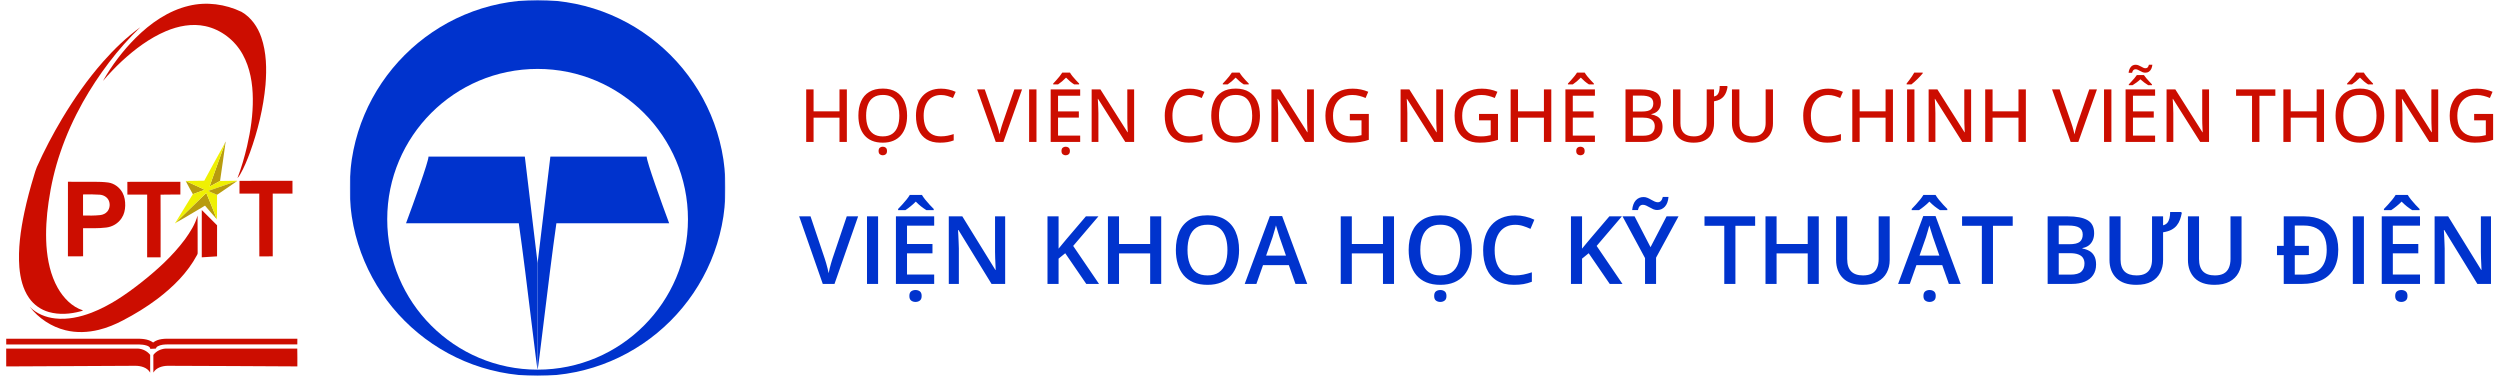 <svg width="951" height="143" viewBox="0 0 951 143" fill="none" xmlns="http://www.w3.org/2000/svg">
  <g clip-path="url(#clip0_11_387)">
    <path
      d="M71.86 2.205C78.538 0.579 85.713 1.549 91.878 4.51C95.534 6.61 98.055 10.269 99.398 14.197C101.392 19.989 101.473 26.233 100.997 32.278C100.187 41.075 98.084 49.731 95.079 58.034C94.022 60.853 92.902 63.668 91.39 66.281C91.087 66.807 90.757 67.323 90.329 67.758C91.847 63.793 93.015 59.702 93.993 55.575C95.347 49.682 96.241 43.654 96.175 37.597C96.134 31.793 95.168 25.837 92.323 20.704C89.379 15.342 84.112 11.235 78.097 9.942C73.065 8.855 67.808 9.868 63.133 11.851C56.858 14.518 51.34 18.672 46.353 23.262C43.805 25.629 41.416 28.162 39.154 30.802C42.534 24.83 46.736 19.309 51.583 14.442C57.213 8.837 64.018 4.052 71.86 2.205Z"
      fill="#CC0D00" />
    <path
      d="M53.356 10.353C44.728 18.705 37.44 28.403 31.534 38.838C28.125 44.934 25.211 51.311 22.976 57.929C20.86 64.079 19.398 70.444 18.481 76.879C17.678 82.369 17.317 87.937 17.665 93.48C18.061 99.038 19.218 104.665 21.985 109.561C24.127 113.305 27.343 116.722 31.553 118.063C31.326 118.308 30.97 118.32 30.669 118.421C26.751 119.481 22.523 119.812 18.58 118.692C15.537 117.841 12.821 115.912 11.033 113.313C8.672 109.921 7.731 105.773 7.366 101.719C6.83 94.678 7.83 87.624 9.276 80.746C10.289 75.979 11.562 71.272 12.987 66.614C13.319 65.583 13.581 64.522 14.024 63.53C16.839 57.206 20.086 51.077 23.625 45.127C28.222 37.457 33.37 30.094 39.292 23.377C43.531 18.586 48.178 14.125 53.356 10.353Z"
      fill="#CC0D00" />
    <path
      d="M91.102 68.8C97.819 68.753 104.538 68.79 111.257 68.782C111.259 70.403 111.257 72.022 111.259 73.643C108.755 73.655 106.248 73.633 103.743 73.655C103.757 81.609 103.739 89.562 103.751 97.517C102.052 97.523 100.352 97.495 98.655 97.532C98.589 89.572 98.639 81.609 98.628 73.647C96.119 73.637 93.611 73.661 91.102 73.635C91.124 72.024 91.124 70.411 91.102 68.8Z"
      fill="#CC0D00" />
    <path
      d="M25.845 69.143C29.11 69.15 32.377 69.145 35.644 69.147C37.502 69.166 39.368 69.182 41.214 69.433C43.496 69.768 45.5 71.301 46.596 73.3C47.422 74.816 47.667 76.577 47.628 78.282C47.579 79.909 47.214 81.572 46.285 82.934C45.016 84.957 42.758 86.295 40.394 86.556C37.475 86.913 34.529 86.799 31.598 86.809C31.596 90.369 31.571 93.932 31.611 97.495C29.687 97.536 27.761 97.515 25.835 97.505C25.864 88.052 25.843 78.597 25.845 69.143ZM31.584 73.966C31.6 76.638 31.594 79.311 31.588 81.984C33.749 82.022 35.922 82.056 38.077 81.826C39.131 81.715 40.178 81.259 40.859 80.427C41.838 79.236 41.976 77.46 41.288 76.098C40.643 74.867 39.275 74.146 37.914 74.064C35.809 73.924 33.693 73.898 31.584 73.966Z"
      fill="#CC0D00" />
    <path
      d="M48.444 69.172C55.165 69.129 61.891 69.158 68.614 69.158C68.612 70.777 68.614 72.394 68.612 74.013C66.099 74.046 63.584 73.97 61.073 74.052C61.126 81.997 61.089 89.946 61.091 97.893C59.384 97.873 57.678 97.889 55.973 97.885C55.981 89.93 55.971 81.974 55.979 74.019C53.472 74.013 50.965 74.021 48.458 74.017C48.458 72.4 48.485 70.785 48.444 69.172Z"
      fill="#CC0D00" />
    <path
      d="M76.759 79.897C78.703 81.826 80.646 83.758 82.574 85.705C82.553 89.642 82.572 93.581 82.566 97.517C80.627 97.645 78.689 97.754 76.751 97.887C76.761 91.89 76.746 85.894 76.759 79.897Z"
      fill="#CC0D00" />
    <path
      d="M70.404 90.984C72.373 88.231 74.258 85.307 75.142 82.007C75.24 86.799 75.123 91.59 75.185 96.383C75.181 96.638 75.018 96.85 74.913 97.074C71.352 103.751 65.837 109.171 59.851 113.71C55.746 116.802 51.34 119.485 46.784 121.864C43.867 123.403 40.798 124.679 37.588 125.464C33.462 126.481 29.083 126.656 24.941 125.635C19.567 124.326 14.716 121.094 11.335 116.742C13.873 119.333 17.418 120.745 20.988 121.135C25.701 121.673 30.449 120.619 34.838 118.943C41.679 116.296 47.787 112.113 53.523 107.612C59.736 102.718 65.677 97.353 70.404 90.984Z"
      fill="#CC0D00" />
    <path
      d="M2.365 128.854C18.677 128.877 34.991 128.862 51.303 128.862C53.663 128.821 56.267 128.831 58.251 130.294C60.166 128.77 62.762 128.825 65.083 128.848C81.095 128.856 97.104 128.856 113.113 128.85C113.111 129.571 113.13 130.294 113.099 131.02C96.688 131.022 80.277 131.028 63.866 131.011C62.541 131.026 61.135 131.091 59.958 131.759C59.617 131.932 59.417 132.263 59.266 132.6C58.566 132.626 57.868 132.661 57.169 132.71C57.12 131.993 56.417 131.652 55.814 131.461C53.886 130.839 51.834 131.069 49.844 131.036C34.019 131.044 18.193 131.017 2.367 131.048C2.35 130.317 2.354 129.585 2.365 128.854Z"
      fill="#CC0D00" />
    <path
      d="M2.354 132.608C19.087 132.616 35.817 132.61 52.547 132.61C54.321 132.727 56.032 133.59 57.126 134.997C57.13 137.249 57.128 139.503 57.126 141.755C56.032 139.791 53.61 139.152 51.507 139.15C35.125 139.199 18.743 139.285 2.363 139.39C2.35 137.13 2.365 134.868 2.354 132.608Z"
      fill="#CC0D00" />
    <path
      d="M58.333 135.018C59.433 133.561 61.207 132.702 63.019 132.604C79.706 132.612 96.395 132.626 113.082 132.598C113.161 134.856 113.093 137.12 113.115 139.38C96.692 139.3 80.269 139.189 63.843 139.152C61.777 139.17 59.439 139.826 58.342 141.726C58.333 139.491 58.354 137.253 58.333 135.018Z"
      fill="#CC0D00" />
    <path
      d="M85.496 54.543C85.564 54.282 85.713 54.052 85.844 53.818C85.208 58.831 84.4 63.826 83.71 68.835C82.363 69.501 81.094 70.327 79.714 70.927C81.265 66.466 82.909 62.039 84.497 57.59C84.841 56.577 85.288 55.597 85.496 54.543Z"
      fill="#B89C0E" />
    <path
      d="M70.649 68.864C72.771 69.801 74.859 70.814 76.977 71.759C77.259 71.876 77.519 72.042 77.755 72.237C76.293 72.782 74.824 73.31 73.362 73.857C72.451 72.196 71.496 70.557 70.649 68.864Z"
      fill="#B89C0E" />
    <path
      d="M67.547 84.014C71.195 80.483 74.798 76.901 78.468 73.394C79.799 76.704 81.216 79.985 82.438 83.334C80.907 81.674 79.455 79.94 77.986 78.225C74.365 80.302 70.834 82.547 67.184 84.571C67.283 84.372 67.38 84.166 67.547 84.014Z"
      fill="#B89C0E" />
    <path
      d="M77.706 68.731C80.303 64.003 82.837 59.236 85.496 54.544C85.288 55.597 84.841 56.578 84.497 57.59C82.909 62.039 81.265 66.466 79.714 70.927C81.094 70.327 82.363 69.501 83.71 68.835C85.859 68.763 88.011 68.831 90.162 68.745C90.168 68.8 90.183 68.909 90.189 68.965C90.143 68.973 90.055 68.989 90.01 69C89.614 69.072 89.223 69.152 88.844 69.283C85.649 70.407 82.44 71.488 79.245 72.609C80.295 73.224 81.474 73.577 82.567 74.107C82.551 77.251 82.592 80.397 82.547 83.54C82.518 83.489 82.464 83.386 82.438 83.335C81.216 79.986 79.799 76.704 78.468 73.394C74.797 76.902 71.195 80.483 67.547 84.015C67.38 84.167 67.283 84.372 67.184 84.571C67.061 84.802 66.75 84.843 66.55 84.986C68.847 81.294 71.082 77.561 73.362 73.857C74.824 73.31 76.293 72.782 77.755 72.238C77.519 72.043 77.259 71.876 76.977 71.759C74.859 70.814 72.771 69.801 70.649 68.864L70.571 68.831C72.948 68.772 75.327 68.79 77.706 68.731Z"
      fill="#EFF003" />
    <path
      d="M88.844 69.283C89.223 69.152 89.614 69.071 90.01 68.999C87.552 70.736 85.047 72.406 82.567 74.107C81.474 73.577 80.295 73.224 79.245 72.609C82.44 71.488 85.649 70.407 88.844 69.283Z"
      fill="#B89C0D" />
  </g>
  <g clip-path="url(#clip1_11_387)">
    <mask id="mask0_11_387" style="mask-type:luminance" maskUnits="userSpaceOnUse" x="133" y="0"
      width="143" height="143">
      <path d="M276 0H133V143H276V0Z" fill="white" />
    </mask>
    <g mask="url(#mask0_11_387)">
      <path fill-rule="evenodd" clip-rule="evenodd"
        d="M204.5 143C243.988 143 276 110.989 276 71.5C276 32.011 243.988 0 204.5 0C165.012 0 133 32.011 133 71.5C133 110.989 165.012 143 204.5 143ZM204.5 140.617C236.091 140.617 261.7 115.008 261.7 83.417C261.7 51.826 236.091 26.217 204.5 26.217C172.909 26.217 147.3 51.826 147.3 83.417C147.3 115.008 172.909 140.617 204.5 140.617Z"
        fill="#0033CD" />
      <path fill-rule="evenodd" clip-rule="evenodd"
        d="M204.5 100.1L199.644 59.583H163C163 61.515 157.3 77.288 154.45 84.934H197.35C198.855 95.345 200.772 111.052 202.247 123.133C203.429 132.814 204.326 140.165 204.5 140.596V100.1Z"
        fill="#0033CD" />
      <path fill-rule="evenodd" clip-rule="evenodd"
        d="M204.5 100.1L209.356 59.583H246C246 61.515 251.7 77.288 254.55 84.934H211.65C210.145 95.346 208.227 111.056 206.752 123.137C205.57 132.824 204.672 140.179 204.5 140.598V100.1Z"
        fill="#0033CD" />
    </g>
  </g>
  <path
    d="M322.143 54H319.34V44.772H309.482V54H306.68V34.012H309.482V42.352H319.34V34.012H322.143V54ZM345.057 43.978C345.057 45.519 344.861 46.922 344.469 48.19C344.077 49.447 343.493 50.532 342.719 51.443C341.953 52.346 340.992 53.043 339.834 53.535C338.686 54.027 337.341 54.273 335.801 54.273C334.233 54.273 332.866 54.027 331.699 53.535C330.542 53.043 329.58 52.341 328.814 51.43C328.049 50.518 327.475 49.429 327.092 48.162C326.718 46.895 326.531 45.492 326.531 43.951C326.531 41.9 326.868 40.105 327.543 38.565C328.217 37.024 329.243 35.83 330.619 34.982C332.005 34.126 333.745 33.697 335.842 33.697C337.865 33.697 339.561 34.121 340.928 34.969C342.295 35.816 343.325 37.01 344.018 38.551C344.71 40.082 345.057 41.891 345.057 43.978ZM329.471 43.978C329.471 45.601 329.694 47.005 330.141 48.19C330.596 49.365 331.289 50.277 332.219 50.924C333.158 51.562 334.352 51.881 335.801 51.881C337.268 51.881 338.467 51.562 339.396 50.924C340.326 50.277 341.01 49.365 341.447 48.19C341.885 47.005 342.104 45.601 342.104 43.978C342.104 41.518 341.602 39.594 340.6 38.209C339.597 36.815 338.011 36.117 335.842 36.117C334.383 36.117 333.185 36.436 332.246 37.074C331.307 37.703 330.61 38.605 330.154 39.781C329.699 40.948 329.471 42.347 329.471 43.978ZM335.801 59.072C335.363 59.072 334.99 58.94 334.68 58.676C334.37 58.421 334.215 58.01 334.215 57.445C334.215 56.862 334.37 56.443 334.68 56.188C334.99 55.932 335.363 55.805 335.801 55.805C336.257 55.805 336.639 55.932 336.949 56.188C337.259 56.443 337.414 56.862 337.414 57.445C337.414 58.01 337.259 58.421 336.949 58.676C336.639 58.94 336.257 59.072 335.801 59.072ZM357.949 36.145C356.919 36.145 355.994 36.327 355.174 36.691C354.363 37.047 353.674 37.571 353.109 38.264C352.544 38.947 352.111 39.772 351.811 40.738C351.51 41.704 351.359 42.794 351.359 44.006C351.359 45.619 351.596 47.014 352.07 48.19C352.553 49.365 353.278 50.272 354.244 50.91C355.21 51.548 356.427 51.867 357.895 51.867C358.77 51.867 359.604 51.79 360.396 51.635C361.199 51.471 361.996 51.261 362.789 51.006V53.412C362.023 53.704 361.23 53.918 360.41 54.055C359.599 54.2 358.646 54.273 357.553 54.273C355.511 54.273 353.811 53.85 352.453 53.002C351.104 52.154 350.097 50.965 349.432 49.434C348.766 47.893 348.434 46.079 348.434 43.992C348.434 42.479 348.643 41.098 349.062 39.85C349.482 38.592 350.097 37.507 350.908 36.596C351.719 35.675 352.713 34.969 353.889 34.477C355.074 33.975 356.436 33.725 357.977 33.725C358.979 33.725 359.954 33.834 360.902 34.053C361.859 34.262 362.739 34.559 363.541 34.941L362.502 37.279C361.837 36.978 361.121 36.714 360.355 36.486C359.599 36.258 358.797 36.145 357.949 36.145ZM388.779 34.012L381.697 54H378.785L371.703 34.012H374.602L379.045 46.863C379.209 47.31 379.364 47.784 379.51 48.285C379.656 48.777 379.792 49.27 379.92 49.762C380.048 50.254 380.152 50.705 380.234 51.115C380.316 50.705 380.417 50.254 380.535 49.762C380.663 49.27 380.804 48.773 380.959 48.272C381.114 47.761 381.269 47.278 381.424 46.822L385.854 34.012H388.779ZM391.473 54V34.012H394.275V54H391.473ZM410.9 54H399.676V34.012H410.9V36.418H402.479V42.365H410.395V44.744H402.479V51.58H410.9V54ZM405.377 59.072C404.939 59.072 404.566 58.94 404.256 58.676C403.946 58.421 403.791 58.01 403.791 57.445C403.791 56.862 403.946 56.443 404.256 56.188C404.566 55.932 404.939 55.805 405.377 55.805C405.833 55.805 406.215 55.932 406.525 56.188C406.835 56.443 406.99 56.862 406.99 57.445C406.99 58.01 406.835 58.421 406.525 58.676C406.215 58.94 405.833 59.072 405.377 59.072ZM407.018 27.627C407.255 28.037 407.578 28.502 407.988 29.021C408.408 29.532 408.845 30.033 409.301 30.525C409.757 31.009 410.158 31.428 410.504 31.783V32.098H408.604C408.111 31.788 407.596 31.41 407.059 30.963C406.53 30.507 406.02 30.029 405.527 29.527C405.035 30.029 404.529 30.503 404.01 30.949C403.49 31.387 402.984 31.77 402.492 32.098H400.633V31.783C400.979 31.419 401.371 30.995 401.809 30.512C402.255 30.02 402.684 29.518 403.094 29.008C403.504 28.497 403.832 28.037 404.078 27.627H407.018ZM431.422 54H428.059L417.709 37.621H417.6C417.627 38.113 417.659 38.656 417.695 39.248C417.732 39.831 417.759 40.447 417.777 41.094C417.805 41.732 417.823 42.379 417.832 43.035V54H415.262V34.012H418.598L428.906 50.309H429.002C428.984 49.908 428.961 49.411 428.934 48.818C428.906 48.226 428.879 47.602 428.852 46.945C428.833 46.28 428.824 45.651 428.824 45.059V34.012H431.422V54ZM452.586 36.145C451.556 36.145 450.631 36.327 449.811 36.691C448.999 37.047 448.311 37.571 447.746 38.264C447.181 38.947 446.748 39.772 446.447 40.738C446.146 41.704 445.996 42.794 445.996 44.006C445.996 45.619 446.233 47.014 446.707 48.19C447.19 49.365 447.915 50.272 448.881 50.91C449.847 51.548 451.064 51.867 452.531 51.867C453.406 51.867 454.24 51.79 455.033 51.635C455.835 51.471 456.633 51.261 457.426 51.006V53.412C456.66 53.704 455.867 53.918 455.047 54.055C454.236 54.2 453.283 54.273 452.189 54.273C450.148 54.273 448.448 53.85 447.09 53.002C445.741 52.154 444.734 50.965 444.068 49.434C443.403 47.893 443.07 46.079 443.07 43.992C443.07 42.479 443.28 41.098 443.699 39.85C444.118 38.592 444.734 37.507 445.545 36.596C446.356 35.675 447.35 34.969 448.525 34.477C449.71 33.975 451.073 33.725 452.613 33.725C453.616 33.725 454.591 33.834 455.539 34.053C456.496 34.262 457.376 34.559 458.178 34.941L457.139 37.279C456.473 36.978 455.758 36.714 454.992 36.486C454.236 36.258 453.434 36.145 452.586 36.145ZM479.287 43.978C479.287 45.519 479.091 46.922 478.699 48.19C478.307 49.447 477.724 50.532 476.949 51.443C476.184 52.346 475.222 53.043 474.064 53.535C472.916 54.027 471.572 54.273 470.031 54.273C468.464 54.273 467.096 54.027 465.93 53.535C464.772 53.043 463.811 52.341 463.045 51.43C462.279 50.518 461.705 49.429 461.322 48.162C460.949 46.895 460.762 45.492 460.762 43.951C460.762 41.9 461.099 40.105 461.773 38.565C462.448 37.024 463.473 35.83 464.85 34.982C466.235 34.126 467.976 33.697 470.072 33.697C472.096 33.697 473.791 34.121 475.158 34.969C476.525 35.816 477.555 37.01 478.248 38.551C478.941 40.082 479.287 41.891 479.287 43.978ZM463.701 43.978C463.701 45.601 463.924 47.005 464.371 48.19C464.827 49.365 465.52 50.277 466.449 50.924C467.388 51.562 468.582 51.881 470.031 51.881C471.499 51.881 472.697 51.562 473.627 50.924C474.557 50.277 475.24 49.365 475.678 48.19C476.115 47.005 476.334 45.601 476.334 43.978C476.334 41.518 475.833 39.594 474.83 38.209C473.827 36.815 472.242 36.117 470.072 36.117C468.614 36.117 467.415 36.436 466.477 37.074C465.538 37.703 464.84 38.605 464.385 39.781C463.929 40.948 463.701 42.347 463.701 43.978ZM471.535 27.627C471.772 28.037 472.096 28.502 472.506 29.021C472.925 29.532 473.363 30.033 473.818 30.525C474.274 31.009 474.675 31.428 475.021 31.783V32.098H473.121C472.629 31.788 472.114 31.41 471.576 30.963C471.048 30.507 470.537 30.029 470.045 29.527C469.553 30.029 469.047 30.503 468.527 30.949C468.008 31.387 467.502 31.77 467.01 32.098H465.15V31.783C465.497 31.419 465.889 30.995 466.326 30.512C466.773 30.02 467.201 29.518 467.611 29.008C468.021 28.497 468.35 28.037 468.596 27.627H471.535ZM499.809 54H496.445L486.096 37.621H485.986C486.014 38.113 486.046 38.656 486.082 39.248C486.118 39.831 486.146 40.447 486.164 41.094C486.191 41.732 486.21 42.379 486.219 43.035V54H483.648V34.012H486.984L497.293 50.309H497.389C497.37 49.908 497.348 49.411 497.32 48.818C497.293 48.226 497.266 47.602 497.238 46.945C497.22 46.28 497.211 45.651 497.211 45.059V34.012H499.809V54ZM513.48 43.336H520.699V53.193C519.651 53.549 518.571 53.818 517.459 54C516.347 54.182 515.098 54.273 513.713 54.273C511.653 54.273 509.917 53.863 508.504 53.043C507.091 52.223 506.016 51.047 505.277 49.516C504.548 47.984 504.184 46.143 504.184 43.992C504.184 41.923 504.589 40.118 505.4 38.578C506.212 37.038 507.392 35.844 508.941 34.996C510.491 34.148 512.359 33.725 514.547 33.725C515.641 33.725 516.689 33.829 517.691 34.039C518.703 34.249 519.633 34.54 520.48 34.914L519.469 37.279C518.758 36.96 517.969 36.691 517.104 36.473C516.247 36.245 515.358 36.131 514.438 36.131C512.906 36.131 511.589 36.454 510.486 37.102C509.393 37.749 508.549 38.66 507.957 39.836C507.374 41.012 507.082 42.406 507.082 44.02C507.082 45.596 507.328 46.973 507.82 48.148C508.312 49.324 509.083 50.24 510.131 50.897C511.179 51.553 512.528 51.881 514.178 51.881C515.007 51.881 515.714 51.835 516.297 51.744C516.889 51.653 517.432 51.544 517.924 51.416V45.783H513.48V43.336ZM548.945 54H545.582L535.232 37.621H535.123C535.15 38.113 535.182 38.656 535.219 39.248C535.255 39.831 535.283 40.447 535.301 41.094C535.328 41.732 535.346 42.379 535.355 43.035V54H532.785V34.012H536.121L546.43 50.309H546.525C546.507 49.908 546.484 49.411 546.457 48.818C546.43 48.226 546.402 47.602 546.375 46.945C546.357 46.28 546.348 45.651 546.348 45.059V34.012H548.945V54ZM562.617 43.336H569.836V53.193C568.788 53.549 567.708 53.818 566.596 54C565.484 54.182 564.235 54.273 562.85 54.273C560.79 54.273 559.053 53.863 557.641 53.043C556.228 52.223 555.152 51.047 554.414 49.516C553.685 47.984 553.32 46.143 553.32 43.992C553.32 41.923 553.726 40.118 554.537 38.578C555.348 37.038 556.529 35.844 558.078 34.996C559.628 34.148 561.496 33.725 563.684 33.725C564.777 33.725 565.826 33.829 566.828 34.039C567.84 34.249 568.77 34.54 569.617 34.914L568.605 37.279C567.895 36.96 567.106 36.691 566.24 36.473C565.383 36.245 564.495 36.131 563.574 36.131C562.043 36.131 560.726 36.454 559.623 37.102C558.529 37.749 557.686 38.66 557.094 39.836C556.51 41.012 556.219 42.406 556.219 44.02C556.219 45.596 556.465 46.973 556.957 48.148C557.449 49.324 558.219 50.24 559.268 50.897C560.316 51.553 561.665 51.881 563.314 51.881C564.144 51.881 564.85 51.835 565.434 51.744C566.026 51.653 566.568 51.544 567.061 51.416V45.783H562.617V43.336ZM590.111 54H587.309V44.772H577.451V54H574.648V34.012H577.451V42.352H587.309V34.012H590.111V54ZM606.709 54H595.484V34.012H606.709V36.418H598.287V42.365H606.203V44.744H598.287V51.58H606.709V54ZM601.186 59.072C600.748 59.072 600.374 58.94 600.064 58.676C599.755 58.421 599.6 58.01 599.6 57.445C599.6 56.862 599.755 56.443 600.064 56.188C600.374 55.932 600.748 55.805 601.186 55.805C601.641 55.805 602.024 55.932 602.334 56.188C602.644 56.443 602.799 56.862 602.799 57.445C602.799 58.01 602.644 58.421 602.334 58.676C602.024 58.94 601.641 59.072 601.186 59.072ZM602.826 27.627C603.063 28.037 603.387 28.502 603.797 29.021C604.216 29.532 604.654 30.033 605.109 30.525C605.565 31.009 605.966 31.428 606.312 31.783V32.098H604.412C603.92 31.788 603.405 31.41 602.867 30.963C602.339 30.507 601.828 30.029 601.336 29.527C600.844 30.029 600.338 30.503 599.818 30.949C599.299 31.387 598.793 31.77 598.301 32.098H596.441V31.783C596.788 31.419 597.18 30.995 597.617 30.512C598.064 30.02 598.492 29.518 598.902 29.008C599.312 28.497 599.641 28.037 599.887 27.627H602.826ZM618.344 34.012H624.141C626.684 34.012 628.598 34.385 629.883 35.133C631.168 35.88 631.811 37.161 631.811 38.975C631.811 39.749 631.669 40.442 631.387 41.053C631.104 41.663 630.694 42.169 630.156 42.57C629.618 42.971 628.958 43.245 628.174 43.391V43.527C628.994 43.664 629.723 43.91 630.361 44.266C630.999 44.621 631.501 45.127 631.865 45.783C632.239 46.43 632.426 47.264 632.426 48.285C632.426 49.507 632.139 50.546 631.564 51.402C630.99 52.25 630.174 52.897 629.117 53.344C628.069 53.781 626.82 54 625.371 54H618.344V34.012ZM621.146 42.42H624.633C626.246 42.42 627.363 42.156 627.982 41.627C628.602 41.098 628.912 40.328 628.912 39.316C628.912 38.268 628.543 37.516 627.805 37.06C627.066 36.596 625.895 36.363 624.291 36.363H621.146V42.42ZM621.146 44.73V51.635H624.961C626.611 51.635 627.773 51.311 628.447 50.664C629.131 50.017 629.473 49.147 629.473 48.053C629.473 47.36 629.318 46.768 629.008 46.275C628.707 45.774 628.215 45.391 627.531 45.127C626.848 44.863 625.927 44.73 624.77 44.73H621.146ZM652.018 34.012V36.705C652.574 36.587 653.007 36.354 653.316 36.008C653.626 35.652 653.845 35.201 653.973 34.654C654.1 34.098 654.164 33.456 654.164 32.727H656.98L657.172 33.014C657.053 33.706 656.885 34.358 656.666 34.969C656.447 35.57 656.146 36.113 655.764 36.596C655.381 37.079 654.884 37.489 654.273 37.826C653.672 38.154 652.92 38.391 652.018 38.537V46.945C652.018 48.349 651.74 49.602 651.184 50.705C650.637 51.808 649.794 52.678 648.654 53.316C647.515 53.954 646.057 54.273 644.279 54.273C641.727 54.273 639.777 53.603 638.428 52.264C637.088 50.915 636.418 49.124 636.418 46.891V34.012H639.234V46.877C639.234 48.508 639.663 49.753 640.52 50.609C641.376 51.457 642.652 51.881 644.348 51.881C645.496 51.881 646.43 51.676 647.15 51.266C647.87 50.855 648.395 50.277 648.723 49.529C649.06 48.773 649.229 47.893 649.229 46.891V34.012H652.018ZM674.439 34.012V46.945C674.439 48.349 674.148 49.602 673.564 50.705C672.99 51.808 672.12 52.678 670.953 53.316C669.786 53.954 668.319 54.273 666.551 54.273C664.044 54.273 662.13 53.603 660.809 52.264C659.496 50.915 658.84 49.124 658.84 46.891V34.012H661.656V46.781C661.656 48.467 662.076 49.739 662.914 50.596C663.762 51.453 665.02 51.881 666.688 51.881C667.836 51.881 668.775 51.676 669.504 51.266C670.233 50.846 670.771 50.258 671.117 49.502C671.473 48.736 671.65 47.829 671.65 46.781V34.012H674.439ZM695.453 36.145C694.423 36.145 693.498 36.327 692.678 36.691C691.867 37.047 691.178 37.571 690.613 38.264C690.048 38.947 689.615 39.772 689.314 40.738C689.014 41.704 688.863 42.794 688.863 44.006C688.863 45.619 689.1 47.014 689.574 48.19C690.057 49.365 690.782 50.272 691.748 50.91C692.714 51.548 693.931 51.867 695.398 51.867C696.273 51.867 697.107 51.79 697.9 51.635C698.702 51.471 699.5 51.261 700.293 51.006V53.412C699.527 53.704 698.734 53.918 697.914 54.055C697.103 54.2 696.15 54.273 695.057 54.273C693.015 54.273 691.315 53.85 689.957 53.002C688.608 52.154 687.601 50.965 686.936 49.434C686.27 47.893 685.938 46.079 685.938 43.992C685.938 42.479 686.147 41.098 686.566 39.85C686.986 38.592 687.601 37.507 688.412 36.596C689.223 35.675 690.217 34.969 691.393 34.477C692.577 33.975 693.94 33.725 695.48 33.725C696.483 33.725 697.458 33.834 698.406 34.053C699.363 34.262 700.243 34.559 701.045 34.941L700.006 37.279C699.34 36.978 698.625 36.714 697.859 36.486C697.103 36.258 696.301 36.145 695.453 36.145ZM720.076 54H717.273V44.772H707.416V54H704.613V34.012H707.416V42.352H717.273V34.012H720.076V54ZM725.449 54V34.012H728.252V54H725.449ZM731.41 27.613V27.887C731.21 28.151 730.936 28.47 730.59 28.844C730.253 29.208 729.879 29.596 729.469 30.006C729.059 30.407 728.648 30.79 728.238 31.154C727.828 31.519 727.454 31.833 727.117 32.098H725.285V31.756C725.577 31.41 725.9 30.995 726.256 30.512C726.62 30.029 726.976 29.532 727.322 29.021C727.669 28.502 727.956 28.033 728.184 27.613H731.41ZM749.812 54H746.449L736.1 37.621H735.99C736.018 38.113 736.049 38.656 736.086 39.248C736.122 39.831 736.15 40.447 736.168 41.094C736.195 41.732 736.214 42.379 736.223 43.035V54H733.652V34.012H736.988L747.297 50.309H747.393C747.374 49.908 747.352 49.411 747.324 48.818C747.297 48.226 747.27 47.602 747.242 46.945C747.224 46.28 747.215 45.651 747.215 45.059V34.012H749.812V54ZM770.635 54H767.832V44.772H757.975V54H755.172V34.012H757.975V42.352H767.832V34.012H770.635V54ZM797.678 34.012L790.596 54H787.684L780.602 34.012H783.5L787.943 46.863C788.107 47.31 788.262 47.784 788.408 48.285C788.554 48.777 788.691 49.27 788.818 49.762C788.946 50.254 789.051 50.705 789.133 51.115C789.215 50.705 789.315 50.254 789.434 49.762C789.561 49.27 789.702 48.773 789.857 48.272C790.012 47.761 790.167 47.278 790.322 46.822L794.752 34.012H797.678ZM800.371 54V34.012H803.174V54H800.371ZM819.799 54H808.574V34.012H819.799V36.418H811.377V42.365H819.293V44.744H811.377V51.58H819.799V54ZM815.533 28.543C815.825 28.953 816.144 29.368 816.49 29.787C816.846 30.197 817.206 30.598 817.57 30.99C817.935 31.373 818.281 31.742 818.609 32.098V32.412H817.188C816.686 32.102 816.185 31.765 815.684 31.4C815.182 31.027 814.69 30.616 814.207 30.17C813.733 30.616 813.236 31.027 812.717 31.4C812.206 31.765 811.71 32.102 811.227 32.412H809.791V32.098C810.11 31.751 810.452 31.387 810.816 31.004C811.19 30.612 811.555 30.206 811.91 29.787C812.266 29.368 812.585 28.953 812.867 28.543H815.533ZM818.76 24.619C818.705 25.203 818.568 25.727 818.35 26.191C818.131 26.647 817.83 27.007 817.447 27.271C817.074 27.527 816.622 27.654 816.094 27.654C815.738 27.654 815.392 27.59 815.055 27.463C814.727 27.326 814.408 27.171 814.098 26.998C813.797 26.825 813.501 26.674 813.209 26.547C812.926 26.41 812.653 26.342 812.389 26.342C812.015 26.342 811.728 26.451 811.527 26.67C811.327 26.88 811.167 27.217 811.049 27.682H809.723C809.814 26.807 810.087 26.082 810.543 25.508C810.999 24.924 811.614 24.633 812.389 24.633C812.762 24.633 813.118 24.701 813.455 24.838C813.801 24.965 814.125 25.12 814.426 25.303C814.736 25.476 815.032 25.631 815.314 25.768C815.597 25.895 815.87 25.959 816.135 25.959C816.508 25.959 816.791 25.85 816.982 25.631C817.183 25.403 817.338 25.066 817.447 24.619H818.76ZM840.32 54H836.957L826.607 37.621H826.498C826.525 38.113 826.557 38.656 826.594 39.248C826.63 39.831 826.658 40.447 826.676 41.094C826.703 41.732 826.721 42.379 826.73 43.035V54H824.16V34.012H827.496L837.805 50.309H837.9C837.882 49.908 837.859 49.411 837.832 48.818C837.805 48.226 837.777 47.602 837.75 46.945C837.732 46.28 837.723 45.651 837.723 45.059V34.012H840.32V54ZM859.488 54H856.672V36.432H850.602V34.012H865.545V36.432H859.488V54ZM884.057 54H881.254V44.772H871.396V54H868.594V34.012H871.396V42.352H881.254V34.012H884.057V54ZM906.971 43.978C906.971 45.519 906.775 46.922 906.383 48.19C905.991 49.447 905.408 50.532 904.633 51.443C903.867 52.346 902.906 53.043 901.748 53.535C900.6 54.027 899.255 54.273 897.715 54.273C896.147 54.273 894.78 54.027 893.613 53.535C892.456 53.043 891.494 52.341 890.729 51.43C889.963 50.518 889.389 49.429 889.006 48.162C888.632 46.895 888.445 45.492 888.445 43.951C888.445 41.9 888.783 40.105 889.457 38.565C890.132 37.024 891.157 35.83 892.533 34.982C893.919 34.126 895.66 33.697 897.756 33.697C899.779 33.697 901.475 34.121 902.842 34.969C904.209 35.816 905.239 37.01 905.932 38.551C906.624 40.082 906.971 41.891 906.971 43.978ZM891.385 43.978C891.385 45.601 891.608 47.005 892.055 48.19C892.51 49.365 893.203 50.277 894.133 50.924C895.072 51.562 896.266 51.881 897.715 51.881C899.182 51.881 900.381 51.562 901.311 50.924C902.24 50.277 902.924 49.365 903.361 48.19C903.799 47.005 904.018 45.601 904.018 43.978C904.018 41.518 903.516 39.594 902.514 38.209C901.511 36.815 899.925 36.117 897.756 36.117C896.298 36.117 895.099 36.436 894.16 37.074C893.221 37.703 892.524 38.605 892.068 39.781C891.613 40.948 891.385 42.347 891.385 43.978ZM899.219 27.627C899.456 28.037 899.779 28.502 900.189 29.021C900.609 29.532 901.046 30.033 901.502 30.525C901.958 31.009 902.359 31.428 902.705 31.783V32.098H900.805C900.312 31.788 899.798 31.41 899.26 30.963C898.731 30.507 898.221 30.029 897.729 29.527C897.236 30.029 896.73 30.503 896.211 30.949C895.691 31.387 895.186 31.77 894.693 32.098H892.834V31.783C893.18 31.419 893.572 30.995 894.01 30.512C894.456 30.02 894.885 29.518 895.295 29.008C895.705 28.497 896.033 28.037 896.279 27.627H899.219ZM927.492 54H924.129L913.779 37.621H913.67C913.697 38.113 913.729 38.656 913.766 39.248C913.802 39.831 913.829 40.447 913.848 41.094C913.875 41.732 913.893 42.379 913.902 43.035V54H911.332V34.012H914.668L924.977 50.309H925.072C925.054 49.908 925.031 49.411 925.004 48.818C924.977 48.226 924.949 47.602 924.922 46.945C924.904 46.28 924.895 45.651 924.895 45.059V34.012H927.492V54ZM941.164 43.336H948.383V53.193C947.335 53.549 946.255 53.818 945.143 54C944.031 54.182 942.782 54.273 941.396 54.273C939.337 54.273 937.6 53.863 936.188 53.043C934.775 52.223 933.699 51.047 932.961 49.516C932.232 47.984 931.867 46.143 931.867 43.992C931.867 41.923 932.273 40.118 933.084 38.578C933.895 37.038 935.076 35.844 936.625 34.996C938.174 34.148 940.043 33.725 942.23 33.725C943.324 33.725 944.372 33.829 945.375 34.039C946.387 34.249 947.316 34.54 948.164 34.914L947.152 37.279C946.441 36.96 945.653 36.691 944.787 36.473C943.93 36.245 943.042 36.131 942.121 36.131C940.59 36.131 939.273 36.454 938.17 37.102C937.076 37.749 936.233 38.66 935.641 39.836C935.057 41.012 934.766 42.406 934.766 44.02C934.766 45.596 935.012 46.973 935.504 48.148C935.996 49.324 936.766 50.24 937.814 50.897C938.863 51.553 940.212 51.881 941.861 51.881C942.691 51.881 943.397 51.835 943.98 51.744C944.573 51.653 945.115 51.544 945.607 51.416V45.783H941.164V43.336Z"
    fill="#CC0D00" />
  <path
    d="M326.43 82.301L317.447 108H312.982L304 82.301H308.324L313.738 98.402C313.902 98.871 314.078 99.439 314.266 100.107C314.465 100.775 314.646 101.449 314.811 102.129C314.986 102.809 315.121 103.412 315.215 103.939C315.309 103.412 315.438 102.809 315.602 102.129C315.777 101.449 315.959 100.775 316.146 100.107C316.334 99.439 316.51 98.865 316.674 98.385L322.105 82.301H326.43ZM329.805 108V82.301H334.023V108H329.805ZM355.363 108H340.809V82.301H355.363V85.852H345.027V92.83H354.713V96.363H345.027V104.432H355.363V108ZM348.262 114.855C347.605 114.855 347.049 114.68 346.592 114.328C346.146 113.988 345.924 113.408 345.924 112.588C345.924 111.756 346.146 111.17 346.592 110.83C347.049 110.49 347.605 110.32 348.262 110.32C348.906 110.32 349.457 110.49 349.914 110.83C350.371 111.17 350.6 111.756 350.6 112.588C350.6 113.408 350.371 113.988 349.914 114.328C349.457 114.68 348.906 114.855 348.262 114.855ZM350.705 74.162C351.021 74.701 351.443 75.299 351.971 75.955C352.51 76.611 353.066 77.256 353.641 77.889C354.227 78.51 354.742 79.043 355.188 79.488V79.928H352.375C351.742 79.529 351.068 79.055 350.354 78.504C349.65 77.941 348.988 77.338 348.367 76.693C347.734 77.338 347.072 77.936 346.381 78.486C345.701 79.037 345.051 79.518 344.43 79.928H341.635V79.488C342.08 79.031 342.59 78.492 343.164 77.871C343.738 77.25 344.289 76.611 344.816 75.955C345.344 75.299 345.766 74.701 346.082 74.162H350.705ZM382.363 108H377.178L364.592 87.486H364.434C364.48 88.178 364.521 88.91 364.557 89.684C364.604 90.457 364.639 91.254 364.662 92.074C364.697 92.894 364.727 93.727 364.75 94.57V108H360.918V82.301H366.068L378.637 102.674H378.76C378.736 102.076 378.707 101.391 378.672 100.617C378.637 99.844 378.602 99.047 378.566 98.227C378.543 97.394 378.525 96.592 378.514 95.818V82.301H382.363V108ZM418.064 108H413.213L405.215 96.328L402.684 98.385V108H398.465V82.301H402.684V94.588C403.199 93.955 403.721 93.322 404.248 92.689C404.775 92.057 405.303 91.424 405.83 90.791L413.072 82.301H417.836L408.238 93.551L418.064 108ZM441.725 108H437.523V96.398H425.676V108H421.457V82.301H425.676V92.812H437.523V82.301H441.725V108ZM471.344 95.115C471.344 97.096 471.092 98.9 470.588 100.529C470.096 102.146 469.352 103.541 468.355 104.713C467.359 105.873 466.111 106.77 464.611 107.402C463.111 108.035 461.354 108.352 459.338 108.352C457.287 108.352 455.506 108.035 453.994 107.402C452.494 106.77 451.246 105.867 450.25 104.695C449.266 103.523 448.527 102.123 448.035 100.494C447.543 98.865 447.297 97.061 447.297 95.08C447.297 92.432 447.73 90.123 448.598 88.154C449.477 86.174 450.807 84.639 452.588 83.549C454.381 82.447 456.643 81.897 459.373 81.897C462.045 81.897 464.266 82.441 466.035 83.531C467.805 84.621 469.129 86.156 470.008 88.137C470.898 90.106 471.344 92.432 471.344 95.115ZM451.727 95.115C451.727 97.096 451.996 98.812 452.535 100.266C453.074 101.707 453.9 102.82 455.014 103.605C456.139 104.379 457.58 104.766 459.338 104.766C461.107 104.766 462.549 104.379 463.662 103.605C464.775 102.82 465.596 101.707 466.123 100.266C466.65 98.812 466.914 97.096 466.914 95.115C466.914 92.103 466.311 89.748 465.104 88.049C463.908 86.338 461.998 85.482 459.373 85.482C457.615 85.482 456.168 85.869 455.031 86.643C453.906 87.416 453.074 88.523 452.535 89.965C451.996 91.394 451.727 93.111 451.727 95.115ZM492.789 108L490.275 100.863H480.449L477.936 108H473.488L483.051 82.195H487.727L497.271 108H492.789ZM489.186 97.242L486.742 90.211C486.648 89.906 486.514 89.478 486.338 88.928C486.162 88.365 485.986 87.797 485.811 87.223C485.635 86.637 485.488 86.144 485.371 85.746C485.254 86.227 485.107 86.766 484.932 87.363C484.768 87.949 484.604 88.5 484.439 89.016C484.287 89.531 484.17 89.93 484.088 90.211L481.627 97.242H489.186ZM530.283 108H526.082V96.398H514.234V108H510.016V82.301H514.234V92.812H526.082V82.301H530.283V108ZM559.902 95.115C559.902 97.096 559.65 98.9 559.146 100.529C558.654 102.146 557.91 103.541 556.914 104.713C555.918 105.873 554.67 106.77 553.17 107.402C551.67 108.035 549.912 108.352 547.896 108.352C545.846 108.352 544.064 108.035 542.553 107.402C541.053 106.77 539.805 105.867 538.809 104.695C537.824 103.523 537.086 102.123 536.594 100.494C536.102 98.865 535.855 97.061 535.855 95.08C535.855 92.432 536.289 90.123 537.156 88.154C538.035 86.174 539.365 84.639 541.146 83.549C542.939 82.447 545.201 81.897 547.932 81.897C550.604 81.897 552.824 82.441 554.594 83.531C556.363 84.621 557.688 86.156 558.566 88.137C559.457 90.106 559.902 92.432 559.902 95.115ZM540.285 95.115C540.285 97.096 540.555 98.812 541.094 100.266C541.633 101.707 542.459 102.82 543.572 103.605C544.697 104.379 546.139 104.766 547.896 104.766C549.666 104.766 551.107 104.379 552.221 103.605C553.334 102.82 554.154 101.707 554.682 100.266C555.209 98.812 555.473 97.096 555.473 95.115C555.473 92.103 554.869 89.748 553.662 88.049C552.467 86.338 550.557 85.482 547.932 85.482C546.174 85.482 544.727 85.869 543.59 86.643C542.465 87.416 541.633 88.523 541.094 89.965C540.555 91.394 540.285 93.111 540.285 95.115ZM547.896 114.855C547.24 114.855 546.684 114.68 546.227 114.328C545.781 113.988 545.559 113.408 545.559 112.588C545.559 111.756 545.781 111.17 546.227 110.83C546.684 110.49 547.24 110.32 547.896 110.32C548.541 110.32 549.092 110.49 549.549 110.83C550.006 111.17 550.234 111.756 550.234 112.588C550.234 113.408 550.006 113.988 549.549 114.328C549.092 114.68 548.541 114.855 547.896 114.855ZM576.373 85.518C575.143 85.518 574.041 85.74 573.068 86.186C572.107 86.631 571.293 87.275 570.625 88.119C569.957 88.951 569.447 89.965 569.096 91.16C568.744 92.344 568.568 93.68 568.568 95.168C568.568 97.16 568.85 98.877 569.412 100.318C569.975 101.748 570.83 102.85 571.979 103.623C573.127 104.385 574.58 104.766 576.338 104.766C577.428 104.766 578.488 104.66 579.52 104.449C580.551 104.238 581.617 103.951 582.719 103.588V107.174C581.676 107.584 580.621 107.883 579.555 108.07C578.488 108.258 577.258 108.352 575.863 108.352C573.238 108.352 571.059 107.807 569.324 106.717C567.602 105.627 566.312 104.092 565.457 102.111C564.613 100.131 564.191 97.811 564.191 95.15C564.191 93.205 564.461 91.424 565 89.807C565.539 88.189 566.324 86.795 567.355 85.623C568.387 84.439 569.658 83.531 571.17 82.898C572.693 82.254 574.434 81.932 576.391 81.932C577.68 81.932 578.945 82.078 580.188 82.371C581.441 82.652 582.602 83.057 583.668 83.584L582.191 87.064C581.301 86.643 580.369 86.279 579.396 85.975C578.424 85.67 577.416 85.518 576.373 85.518ZM617.189 108H612.338L604.34 96.328L601.809 98.385V108H597.59V82.301H601.809V94.588C602.324 93.955 602.846 93.322 603.373 92.689C603.9 92.057 604.428 91.424 604.955 90.791L612.197 82.301H616.961L607.363 93.551L617.189 108ZM627.859 94.025L633.959 82.301H638.512L629.969 98.016V108H625.768V98.174L617.207 82.301H621.795L627.859 94.025ZM620.881 79.91C620.951 79.09 621.104 78.375 621.338 77.766C621.572 77.144 621.877 76.629 622.252 76.219C622.639 75.797 623.078 75.481 623.57 75.269C624.074 75.059 624.619 74.953 625.205 74.953C625.721 74.953 626.213 75.053 626.682 75.252C627.162 75.451 627.625 75.686 628.07 75.955C628.527 76.213 628.967 76.441 629.389 76.641C629.822 76.84 630.238 76.939 630.637 76.939C631.094 76.939 631.48 76.775 631.797 76.447C632.125 76.119 632.371 75.609 632.535 74.918H634.697C634.557 76.535 634.094 77.772 633.309 78.627C632.523 79.471 631.545 79.893 630.373 79.893C629.881 79.893 629.395 79.793 628.914 79.594C628.445 79.383 627.988 79.148 627.543 78.891C627.098 78.633 626.658 78.404 626.225 78.205C625.791 78.006 625.369 77.906 624.959 77.906C624.49 77.906 624.092 78.07 623.764 78.398C623.447 78.727 623.213 79.231 623.061 79.91H620.881ZM660.15 108H655.914V85.887H648.391V82.301H667.656V85.887H660.15V108ZM691.861 108H687.66V96.398H675.812V108H671.594V82.301H675.812V92.812H687.66V82.301H691.861V108ZM718.844 82.301V98.93C718.844 100.723 718.463 102.328 717.701 103.746C716.951 105.164 715.814 106.289 714.291 107.121C712.768 107.941 710.852 108.352 708.543 108.352C705.25 108.352 702.742 107.49 701.02 105.768C699.309 104.033 698.453 101.73 698.453 98.859V82.301H702.672V98.49C702.672 100.635 703.176 102.217 704.184 103.236C705.191 104.256 706.697 104.766 708.701 104.766C710.084 104.766 711.209 104.525 712.076 104.045C712.955 103.553 713.6 102.838 714.01 101.9C714.432 100.951 714.643 99.809 714.643 98.473V82.301H718.844ZM741.344 108L738.83 100.863H729.004L726.49 108H722.043L731.605 82.195H736.281L745.826 108H741.344ZM737.74 97.242L735.297 90.211C735.203 89.906 735.068 89.478 734.893 88.928C734.717 88.365 734.541 87.797 734.365 87.223C734.189 86.637 734.043 86.144 733.926 85.746C733.809 86.227 733.662 86.766 733.486 87.363C733.322 87.949 733.158 88.5 732.994 89.016C732.842 89.531 732.725 89.93 732.643 90.211L730.182 97.242H737.74ZM734.014 114.855C733.357 114.855 732.801 114.68 732.344 114.328C731.898 113.988 731.676 113.408 731.676 112.588C731.676 111.756 731.898 111.17 732.344 110.83C732.801 110.49 733.357 110.32 734.014 110.32C734.658 110.32 735.209 110.49 735.666 110.83C736.123 111.17 736.352 111.756 736.352 112.588C736.352 113.408 736.123 113.988 735.666 114.328C735.209 114.68 734.658 114.855 734.014 114.855ZM736.281 74.162C736.598 74.701 737.02 75.299 737.547 75.955C738.086 76.611 738.643 77.256 739.217 77.889C739.803 78.51 740.318 79.043 740.764 79.488V79.928H737.951C737.318 79.529 736.645 79.055 735.93 78.504C735.227 77.941 734.564 77.338 733.943 76.693C733.311 77.338 732.648 77.936 731.957 78.486C731.277 79.037 730.627 79.518 730.006 79.928H727.211V79.488C727.656 79.031 728.166 78.492 728.74 77.871C729.314 77.25 729.865 76.611 730.393 75.955C730.92 75.299 731.342 74.701 731.658 74.162H736.281ZM758.131 108H753.895V85.887H746.371V82.301H765.637V85.887H758.131V108ZM778.926 82.301H786.572C789.889 82.301 792.391 82.781 794.078 83.742C795.766 84.703 796.609 86.361 796.609 88.717C796.609 89.701 796.434 90.592 796.082 91.389C795.742 92.174 795.244 92.824 794.588 93.34C793.932 93.844 793.123 94.184 792.162 94.359V94.535C793.158 94.711 794.043 95.022 794.816 95.467C795.602 95.912 796.217 96.551 796.662 97.383C797.119 98.215 797.348 99.293 797.348 100.617C797.348 102.188 796.973 103.523 796.223 104.625C795.484 105.727 794.424 106.564 793.041 107.139C791.67 107.713 790.041 108 788.154 108H778.926V82.301ZM783.145 92.9H787.188C789.098 92.9 790.422 92.59 791.16 91.969C791.898 91.348 792.268 90.439 792.268 89.244C792.268 88.025 791.828 87.147 790.949 86.607C790.082 86.068 788.699 85.799 786.801 85.799H783.145V92.9ZM783.145 96.311V104.467H787.592C789.561 104.467 790.943 104.086 791.74 103.324C792.537 102.562 792.936 101.531 792.936 100.23C792.936 99.434 792.754 98.742 792.391 98.156C792.039 97.57 791.459 97.119 790.65 96.803C789.842 96.475 788.752 96.311 787.381 96.311H783.145ZM822.836 82.301V85.711C823.516 85.535 824.049 85.225 824.436 84.779C824.822 84.322 825.098 83.742 825.262 83.039C825.438 82.336 825.525 81.539 825.525 80.648H829.709L829.955 81.018C829.779 81.932 829.545 82.793 829.252 83.602C828.959 84.41 828.549 85.137 828.021 85.781C827.506 86.426 826.826 86.971 825.982 87.416C825.139 87.85 824.09 88.166 822.836 88.365V98.93C822.836 100.723 822.467 102.328 821.729 103.746C821.002 105.164 819.889 106.289 818.389 107.121C816.889 107.941 814.979 108.352 812.658 108.352C809.33 108.352 806.793 107.49 805.047 105.768C803.312 104.033 802.445 101.73 802.445 98.859V82.301H806.664V98.719C806.664 100.746 807.174 102.264 808.193 103.271C809.213 104.268 810.736 104.766 812.764 104.766C814.146 104.766 815.266 104.525 816.121 104.045C816.988 103.564 817.621 102.873 818.02 101.971C818.43 101.057 818.635 99.967 818.635 98.701V82.301H822.836ZM852.684 82.301V98.93C852.684 100.723 852.303 102.328 851.541 103.746C850.791 105.164 849.654 106.289 848.131 107.121C846.607 107.941 844.691 108.352 842.383 108.352C839.09 108.352 836.582 107.49 834.859 105.768C833.148 104.033 832.293 101.73 832.293 98.859V82.301H836.512V98.49C836.512 100.635 837.016 102.217 838.023 103.236C839.031 104.256 840.537 104.766 842.541 104.766C843.924 104.766 845.049 104.525 845.916 104.045C846.795 103.553 847.439 102.838 847.85 101.9C848.271 100.951 848.482 99.809 848.482 98.473V82.301H852.684ZM876.52 82.301C879.168 82.301 881.459 82.781 883.393 83.742C885.338 84.691 886.838 86.103 887.893 87.978C888.947 89.842 889.475 92.15 889.475 94.904C889.475 97.799 888.936 100.219 887.857 102.164C886.779 104.098 885.215 105.557 883.164 106.541C881.113 107.514 878.635 108 875.729 108H868.732V97.049H866.166V93.516H868.732V82.301H876.52ZM876.414 85.799H872.934V93.516H878.295V97.049H872.934V104.467H875.799C878.893 104.467 881.213 103.676 882.76 102.094C884.307 100.512 885.08 98.156 885.08 95.027C885.08 92.918 884.74 91.184 884.061 89.824C883.393 88.465 882.414 87.457 881.125 86.801C879.836 86.133 878.266 85.799 876.414 85.799ZM895.012 108V82.301H899.23V108H895.012ZM920.57 108H906.016V82.301H920.57V85.852H910.234V92.83H919.92V96.363H910.234V104.432H920.57V108ZM913.469 114.855C912.812 114.855 912.256 114.68 911.799 114.328C911.354 113.988 911.131 113.408 911.131 112.588C911.131 111.756 911.354 111.17 911.799 110.83C912.256 110.49 912.812 110.32 913.469 110.32C914.113 110.32 914.664 110.49 915.121 110.83C915.578 111.17 915.807 111.756 915.807 112.588C915.807 113.408 915.578 113.988 915.121 114.328C914.664 114.68 914.113 114.855 913.469 114.855ZM915.912 74.162C916.229 74.701 916.65 75.299 917.178 75.955C917.717 76.611 918.273 77.256 918.848 77.889C919.434 78.51 919.949 79.043 920.395 79.488V79.928H917.582C916.949 79.529 916.275 79.055 915.561 78.504C914.857 77.941 914.195 77.338 913.574 76.693C912.941 77.338 912.279 77.936 911.588 78.486C910.908 79.037 910.258 79.518 909.637 79.928H906.842V79.488C907.287 79.031 907.797 78.492 908.371 77.871C908.945 77.25 909.496 76.611 910.023 75.955C910.551 75.299 910.973 74.701 911.289 74.162H915.912ZM947.57 108H942.385L929.799 87.486H929.641C929.688 88.178 929.729 88.91 929.764 89.684C929.811 90.457 929.846 91.254 929.869 92.074C929.904 92.894 929.934 93.727 929.957 94.57V108H926.125V82.301H931.275L943.844 102.674H943.967C943.943 102.076 943.914 101.391 943.879 100.617C943.844 99.844 943.809 99.047 943.773 98.227C943.75 97.394 943.732 96.592 943.721 95.818V82.301H947.57V108Z"
    fill="#0033CD" />
  <defs>
    <clipPath id="clip0_11_387">
      <rect width="117" height="143" fill="white" />
    </clipPath>
    <clipPath id="clip1_11_387">
      <rect width="143" height="143" fill="white" transform="translate(133)" />
    </clipPath>
  </defs>
</svg>